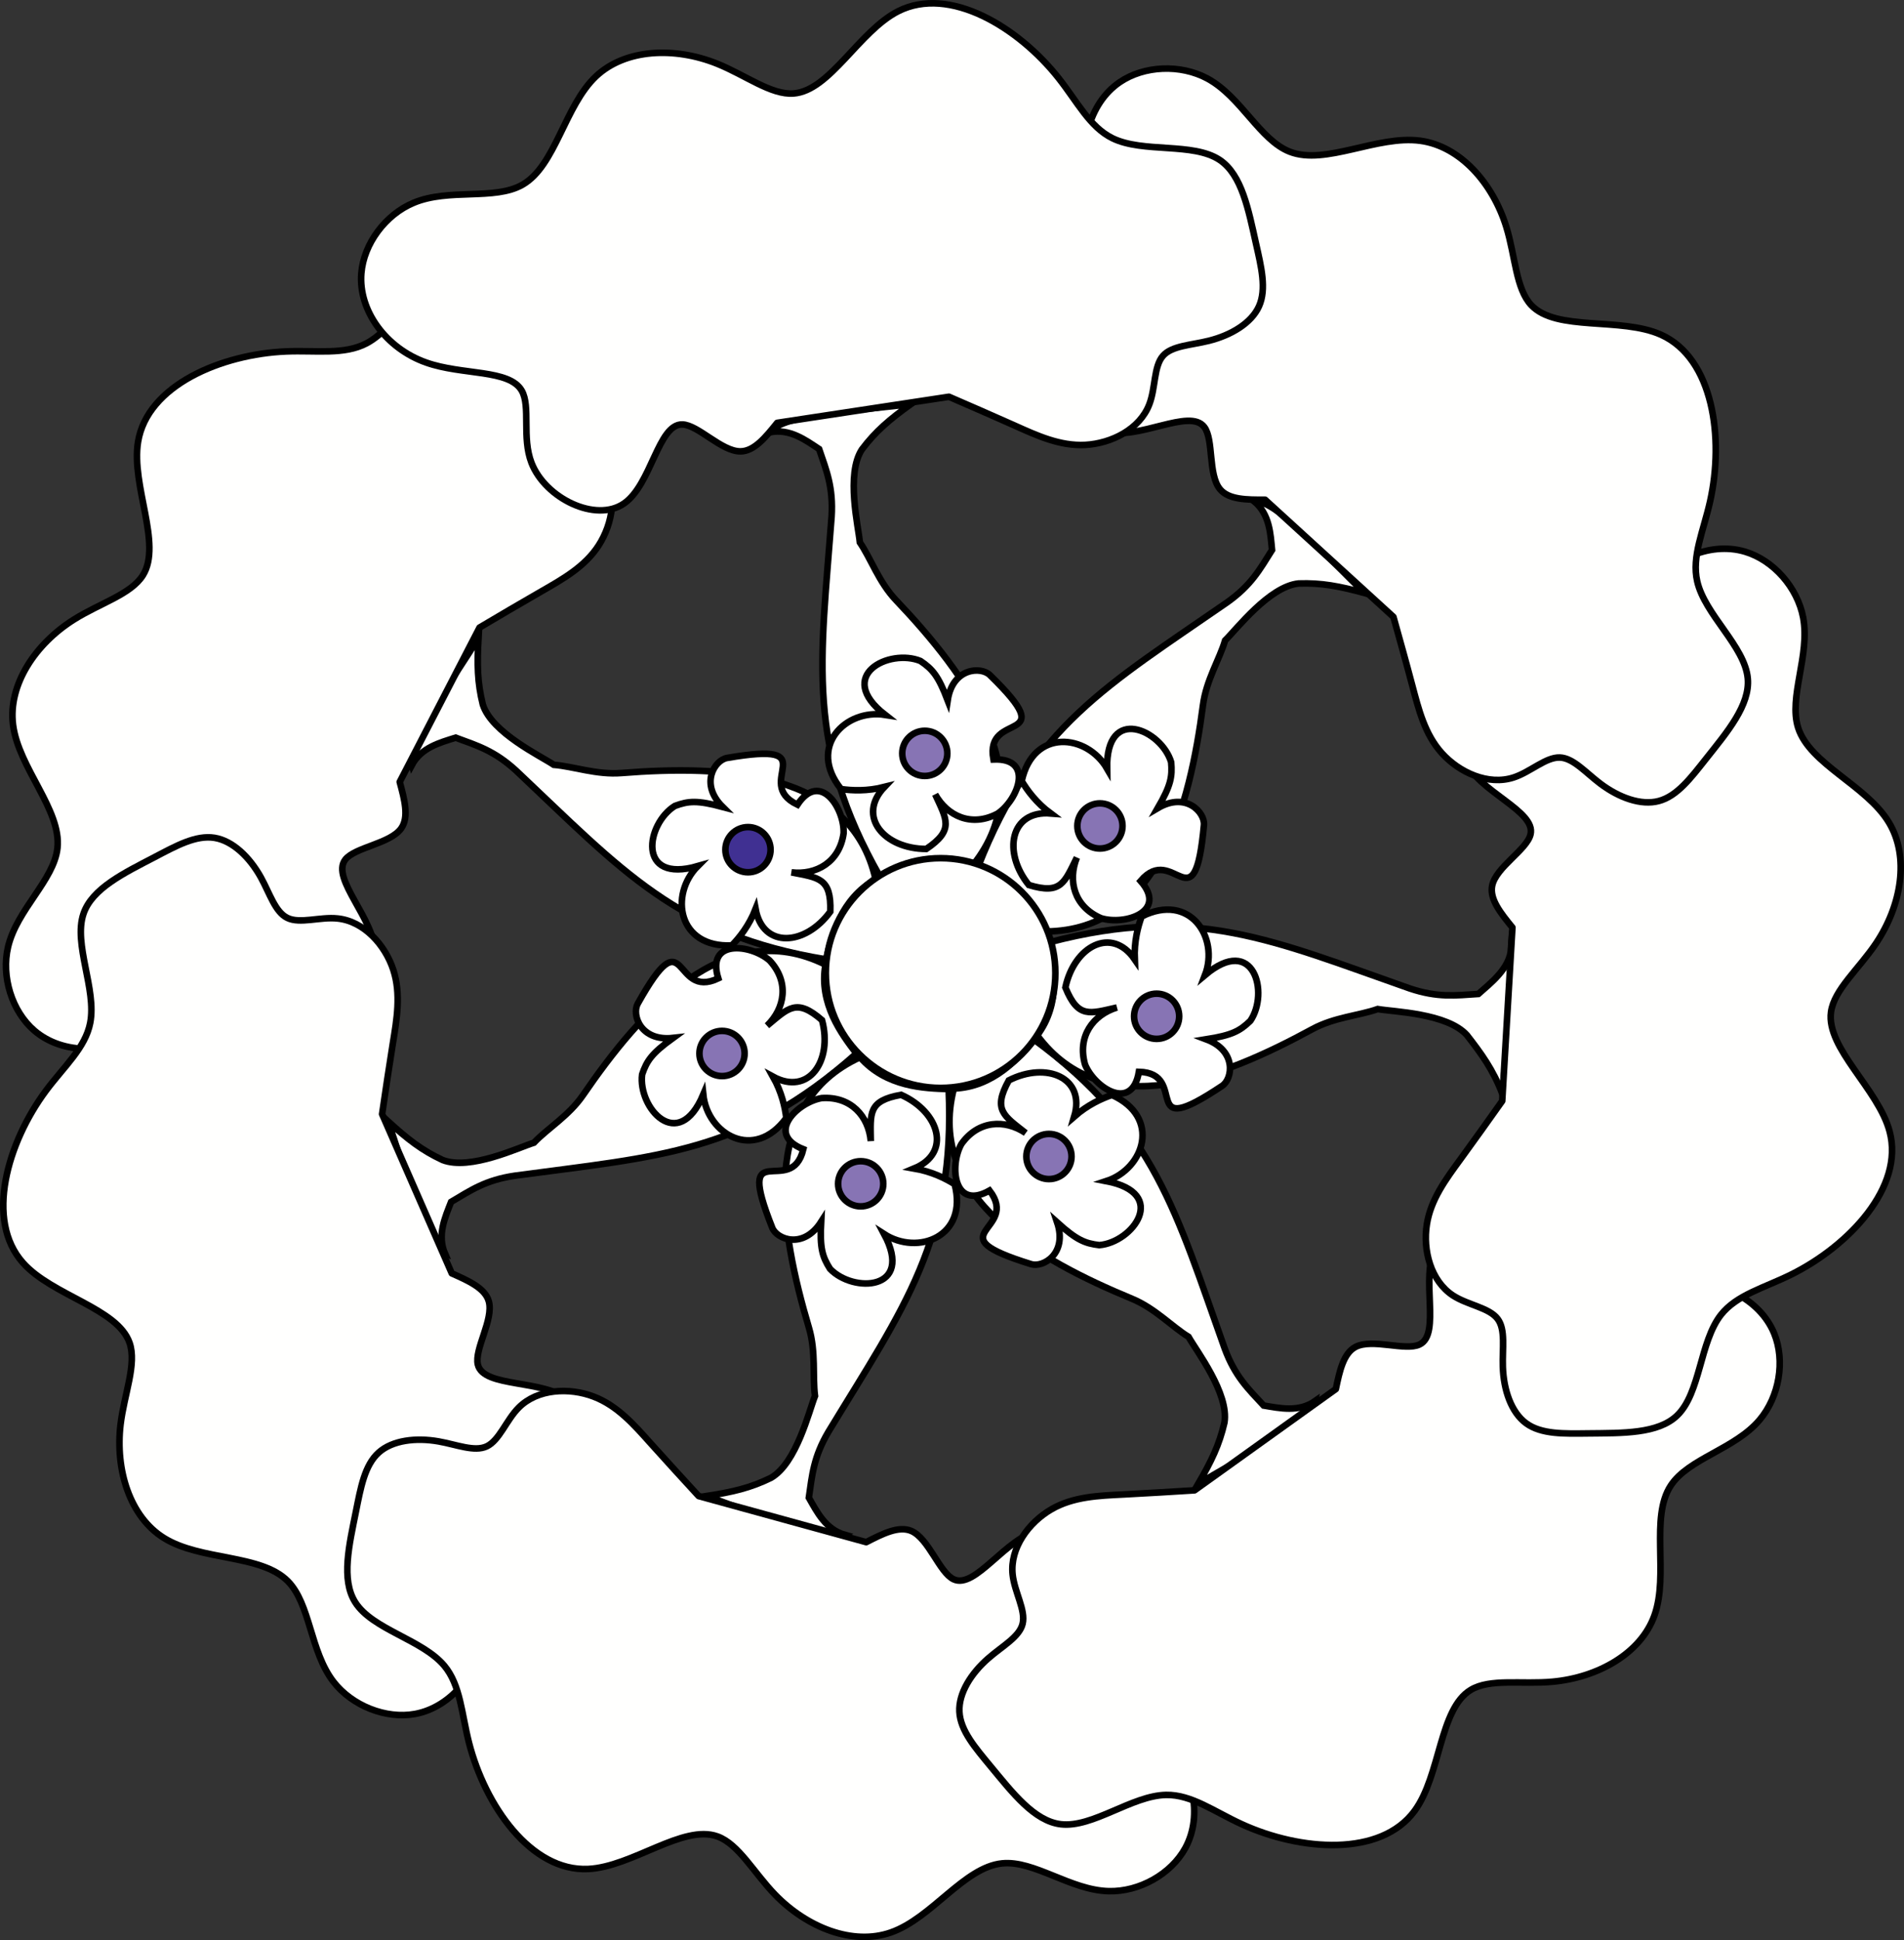 <?xml version="1.0" encoding="utf-8"?>

<svg version="1.2" baseProfile="tiny" id="Layer_1" xmlns="http://www.w3.org/2000/svg" xmlns:xlink="http://www.w3.org/1999/xlink"
	 x="0px" y="0px" width="867.71px" height="884.09px" viewBox="0 0 867.71 884.09" xml:space="preserve">
<rect x="0" y="0" width="867.71" height="884.09" fill="#333333" stroke="none"/>
<g>
	<path fill-rule="evenodd" fill="#FFFFFE" stroke="#000000" stroke-width="3" stroke-miterlimit="10" d="M476.79,424.45
		c-5.31-17.26-21.05-24.91-30.96-29.66c24.96-63.94,59.14-82.71,113.46-120.34c10.97-7.8,14.79-14.91,20.42-23.83
		c-0.71-7.34-1.06-16.31-8.2-22.23c10.05-1.17,35.78,28.11,50.55,41.89c-11.79-3.2-19.82-4.74-30.24-4.4
		c-13.42,1.37-28.33,20.91-33.5,25.94c-2.51,8.57-8.6,18.09-10.08,29.43C542.21,367.2,527.96,423.94,476.79,424.45L476.79,424.45z"
		/>
	<path fill-rule="evenodd" fill="#FFFFFE" stroke="#000000" stroke-width="3" stroke-miterlimit="10" d="M443.55,394.03
		c-16.73-6.71-32.61,0.69-42.52,5.4c-33.93-59.63-27.02-98.03-22.05-163.94c0.83-13.46-2.28-20.89-5.68-30.86
		c-6.14-4.06-13.34-9.46-22.42-7.66c5.43-8.51,44.35-10.09,64.34-12.91c-9.91,7.14-16.16,12.43-22.42,20.74
		c-7.4,11.31-1.6,35.2-0.94,42.37c5.05,7.37,8.62,18.09,16.51,26.37C440.26,307.11,475.36,353.91,443.55,394.03L443.55,394.03z"/>
	<path fill-rule="evenodd" fill="#FFFFFE" stroke="#000000" stroke-width="3" stroke-miterlimit="10" d="M399.03,400.71
		c-15.79,8.8-20.02,25.8-22.59,36.46c-67.68-11.14-93.15-40.69-141.22-86c-9.94-9.11-17.68-11.37-27.56-15.03
		c-7.02,2.23-15.73,4.43-20.05,12.63c-3.2-9.6,20.08-40.83,30.47-58.17c-0.69,12.23-0.54,20.4,1.97,30.51
		c4.14,12.86,26.36,23.37,32.33,27.4c8.91,0.69,19.48,4.66,30.9,3.74C329.43,348.6,387.86,350.74,399.03,400.71L399.03,400.71z"/>
	<path fill-rule="evenodd" fill="#FFFFFE" stroke="#000000" stroke-width="3" stroke-miterlimit="10" d="M376.18,439.57
		c-3.11,17.77,7.43,31.77,14.11,40.49c-51.26,45.6-90.21,46.83-155.67,55.69c-13.34,1.97-19.99,6.57-29.04,11.94
		c-2.68,6.89-6.45,15.03-2.8,23.54c-9.45-3.54-19.08-41.31-25.99-60.29c9.05,8.23,15.48,13.26,24.93,17.66
		c12.59,4.89,34.73-5.77,41.61-7.89c6.14-6.49,15.88-12.23,22.36-21.66C291.88,460.85,330.35,416.77,376.18,439.57L376.18,439.57z"
		/>
	<path fill-rule="evenodd" fill="#FFFFFE" stroke="#000000" stroke-width="3" stroke-miterlimit="10" d="M391.97,481.77
		c11.88,13.6,29.36,14.2,40.35,14.51c3.17,68.54-20.42,99.6-54.74,156.09c-6.85,11.6-7.45,19.66-8.97,30.09
		c3.66,6.4,7.6,14.49,16.51,16.97c-8.68,5.14-44.09-11.14-63.17-17.71c12.08-1.86,20.02-3.71,29.39-8.29
		c11.71-6.71,17.39-30.63,20.08-37.31c-1.17-8.86,0.51-20.03-2.74-31C355.48,560.71,345.42,503.05,391.97,481.77L391.97,481.77z"/>
	<path fill-rule="evenodd" fill="#FFFFFE" stroke="#000000" stroke-width="3" stroke-miterlimit="10" d="M434.7,496.03
		c18.05-0.66,29.53-13.89,36.67-22.23c55.23,40.69,64.54,78.57,86.79,140.77c4.71,12.66,10.6,18.2,17.73,25.91
		c7.28,1.2,16.05,3.23,23.59-2.14c-1.49,10-36.41,27.29-53.52,38c6.14-10.57,9.71-17.94,12.05-28.08
		c2.17-13.34-12.85-32.8-16.36-39.09c-7.63-4.66-15.22-13-25.82-17.37C473.05,574.11,421.96,545.63,434.7,496.03L434.7,496.03z"/>
	<path fill-rule="evenodd" fill="#FFFFFE" stroke="#000000" stroke-width="3" stroke-miterlimit="10" d="M472.68,471.8
		c10.82-14.43,7.8-31.69,5.8-42.49c66.37-17.37,101.64-0.74,163.98,21.11c12.77,4.29,20.76,3.2,31.27,2.51
		c5.51-4.91,14.39-11.57,14.96-20.83c2.77,8.71-2.86,48.57-3.91,66.66c-4.34-11.43-9.85-18.83-16.25-27.06
		c-9.02-10.06-33.58-10.63-40.67-11.89c-8.42,3-19.71,3.69-29.76,9.14C557.43,491.11,503.18,512.94,472.68,471.8L472.68,471.8z"/>
	<path fill-rule="evenodd" fill="#FFFFFF" stroke="#000000" stroke-width="3" stroke-miterlimit="10" d="M363.42,366.68
		c-21.16-10.11,14.19-29.26-32.1-21.29c-5.57,0.97-12.65,11.8-1.94,22.34c-11.62-3.11-15.59-2.77-21.79-0.49
		c-13.05,8.03-17.76,35.57,10.4,27.43c-12.94,12.94-9.17,37.34,15.54,36.14c3.46-3.57,7.8-8.97,10.82-16.6
		c3.34,18.29,22.76,16.74,34.04,1.2c0.51-15.43-5.28-15.4-17.71-17.89c11.25,1.34,21.93-4.6,23.79-17.86
		C384.86,368.31,373.78,351.05,363.42,366.68L363.42,366.68z"/>
	<path fill-rule="evenodd" fill="#FFFFFF" stroke="#000000" stroke-width="3" stroke-miterlimit="10" d="M327.35,445.83
		c-21.19,10.09-13.82-29.43-36.72,11.54c-2.77,4.97,1.17,17.29,16.11,15.6c-9.74,7.06-11.97,10.37-14.11,16.63
		c-1.94,15.2,16.48,36.2,27.87,9.17c1.91,18.2,23.22,30.63,37.84,10.69c-0.6-4.94-2.06-11.71-6.08-18.86
		c16.31,8.89,27.33-7.2,22.36-25.74c-11.65-10.11-15.28-5.57-25.04,2.51c8.14-7.91,10.25-19.94,1.11-29.74
		C342.08,430.17,321.72,427.91,327.35,445.83L327.35,445.83z"/>
	<path fill-rule="evenodd" fill="#FFFFFF" stroke="#000000" stroke-width="3" stroke-miterlimit="10" d="M366.1,523.68
		c-5.48,22.8-31.56-7.8-14.14,35.83c2.11,5.26,14.16,9.94,22.25-2.74c-0.63,12.03,0.54,15.83,4.06,21.43
		c10.57,11.09,38.47,9.97,24.65-15.86c15.36,9.94,38.41,1.2,32.13-22.74c-4.23-2.63-10.4-5.74-18.48-7.14
		c17.16-7.06,11.62-25.74-5.91-33.57c-15.19,2.71-13.96,8.37-13.82,21.06c-1-11.29-9.02-20.49-22.39-19.57
		C363.22,502.34,348.65,516.8,366.1,523.68L366.1,523.68z"/>
	<path fill-rule="evenodd" fill="#FFFFFF" stroke="#000000" stroke-width="3" stroke-miterlimit="10" d="M450.97,542.51
		c14.28,18.63-25.9,19.66,18.93,33.54c5.43,1.69,16.65-4.74,11.88-19c8.94,8.06,12.65,9.54,19.19,10.34
		c15.28-1.26,31.96-23.66,3.2-29.17c17.39-5.66,25.1-29.11,2.57-39.26c-4.71,1.63-11.05,4.46-17.19,9.86
		c5.31-17.8-12.68-25.23-29.81-16.51c-7.45,13.51-2.26,16.11,7.68,23.97c-9.42-6.31-21.62-5.86-29.33,5.09
		C432.58,531.34,434.64,551.77,450.97,542.51L450.97,542.51z"/>
	<path fill-rule="evenodd" fill="#FFFFFF" stroke="#000000" stroke-width="3" stroke-miterlimit="10" d="M519.03,488.4
		c23.45,0.63-1.06,32.51,37.95,6.4c4.74-3.17,6.8-15.94-7.28-21.2c11.88-1.89,15.36-3.83,20.13-8.43
		c8.62-12.66,1.74-39.74-20.68-20.83c6.57-17.09-6.8-37.83-28.87-26.71c-1.71,4.69-3.48,11.4-3.14,19.57
		c-10.51-15.34-27.59-6-31.61,12.77c5.83,14.31,11.08,11.91,23.47,9.14c-10.85,3.34-18.16,13.11-14.51,26
		C498.78,495.65,515.91,506.91,519.03,488.4L519.03,488.4z"/>
	<path fill-rule="evenodd" fill="#FFFFFF" stroke="#000000" stroke-width="3" stroke-miterlimit="10" d="M519.8,401.43
		c15.25-17.83,24.59,21.29,28.87-25.49c0.51-5.66-8.11-15.31-21.05-7.69c6-10.4,6.68-14.34,6.11-20.94
		c-4.4-14.66-29.76-26.34-29.19,2.97c-9.14-15.86-33.67-18.51-38.92,5.63c2.57,4.29,6.65,9.89,13.22,14.77
		c-18.5-1.51-22.02,17.66-9.97,32.6c14.76,4.49,16.22-1.11,21.88-12.49c-4.23,10.54-1.26,22.37,11.05,27.63
		C512.71,421.74,532.22,415.48,519.8,401.43L519.8,401.43z"/>
	<path fill-rule="evenodd" fill="#FFFFFF" stroke="#000000" stroke-width="3" stroke-miterlimit="10" d="M452.74,346.08
		c-4.25-23.06,32.01-5.71-1.66-38.49c-4.05-3.94-16.96-3.31-19.19,11.54c-4.31-11.23-6.94-14.23-12.42-17.94
		c-14.16-5.8-39.21,6.57-16.08,24.57c-18.08-2.89-35.55,14.51-20.1,33.8c4.94,0.69,11.85,1.06,19.79-0.97
		c-12.82,13.43-0.14,28.23,19.05,28.26c12.79-8.66,9.34-13.31,4.06-24.86c5.54,9.91,16.59,15.06,28.44,8.77
		C464.05,364.4,471.48,345.28,452.74,346.08L452.74,346.08z"/>
	
		<path fill-rule="evenodd" fill="#8774B4" stroke="#000000" stroke-width="3" stroke-linecap="round" stroke-linejoin="round" stroke-miterlimit="10" d="
		M339.34,480.05c0-5.69-4.6-10.29-10.28-10.29c-5.68,0-10.31,4.6-10.31,10.29s4.63,10.31,10.31,10.31
		C334.74,490.37,339.34,485.74,339.34,480.05L339.34,480.05z"/>
	
		<path fill-rule="evenodd" fill="#8774B4" stroke="#000000" stroke-width="3" stroke-linecap="round" stroke-linejoin="round" stroke-miterlimit="10" d="
		M402.54,539.43c0-5.69-4.6-10.29-10.28-10.29c-5.68,0-10.31,4.6-10.31,10.29s4.63,10.29,10.31,10.29
		C397.94,549.71,402.54,545.11,402.54,539.43L402.54,539.43z"/>
	
		<path fill-rule="evenodd" fill="#8774B4" stroke="#000000" stroke-width="3" stroke-linecap="round" stroke-linejoin="round" stroke-miterlimit="10" d="
		M488.33,527c0-5.69-4.6-10.29-10.28-10.29c-5.68,0-10.31,4.6-10.31,10.29c0,5.69,4.63,10.29,10.31,10.29
		C483.73,537.28,488.33,532.68,488.33,527L488.33,527z"/>
	
		<path fill-rule="evenodd" fill="#8774B4" stroke="#000000" stroke-width="3" stroke-linecap="round" stroke-linejoin="round" stroke-miterlimit="10" d="
		M537.39,463.11c0-5.69-4.6-10.31-10.28-10.31c-5.68,0-10.28,4.63-10.28,10.31c0,5.69,4.6,10.29,10.28,10.29
		C532.79,473.4,537.39,468.8,537.39,463.11L537.39,463.11z"/>
	
		<path fill-rule="evenodd" fill="#8774B4" stroke="#000000" stroke-width="3" stroke-linecap="round" stroke-linejoin="round" stroke-miterlimit="10" d="
		M511.57,376.37c0-5.69-4.63-10.29-10.31-10.29s-10.28,4.6-10.28,10.29c0,5.69,4.6,10.29,10.28,10.29S511.57,382.05,511.57,376.37
		L511.57,376.37z"/>
	
		<path fill-rule="evenodd" fill="#8774B4" stroke="#000000" stroke-width="3" stroke-linecap="round" stroke-linejoin="round" stroke-miterlimit="10" d="
		M431.73,343.31c0-5.69-4.6-10.31-10.28-10.31c-5.68,0-10.28,4.63-10.28,10.31c0,5.69,4.6,10.29,10.28,10.29
		C427.13,353.6,431.73,349,431.73,343.31L431.73,343.31z"/>
	
		<path fill-rule="evenodd" fill="#403092" stroke="#000000" stroke-width="3" stroke-linecap="round" stroke-linejoin="round" stroke-miterlimit="10" d="
		M351.17,387.2c0-5.69-4.6-10.31-10.28-10.31c-5.68,0-10.31,4.63-10.31,10.31c0,5.69,4.63,10.29,10.31,10.29
		C346.57,397.48,351.17,392.88,351.17,387.2L351.17,387.2z"/>
	
		<path fill-rule="evenodd" fill="#FFFFFE" stroke="#000000" stroke-width="3" stroke-linecap="round" stroke-linejoin="round" stroke-miterlimit="10" d="
		M480.96,443.4c0-28.91-23.42-52.34-52.29-52.34c-28.9,0-52.32,23.43-52.32,52.34s23.42,52.34,52.32,52.34
		C457.54,495.74,480.96,472.31,480.96,443.4L480.96,443.4z"/>
	
		<path fill-rule="evenodd" fill="#FFFFFE" stroke="#000000" stroke-width="3" stroke-linecap="round" stroke-linejoin="round" stroke-miterlimit="10" d="
		M182.16,356.31l36.38-70.34c9.25-5.49,18.51-10.94,28.02-16.4c9.85-5.66,19.96-11.29,26.24-21c6.45-9.97,8.88-24.26,2.26-34.46
		c-4.4-6.77-12.79-11.74-14.25-18c-1.4-6,3.63-13.2,6.74-20.97c3.94-9.77,4.91-20.46,0.74-27.74c-4.28-7.51-14.05-11.43-23.99-15.71
		c-14.34-6.23-29.01-13.23-40.47-9c-13.79,5.09-22.93,26.4-36.72,33.71c-10.22,5.43-22.99,3.17-36.72,3.74
		c-29.44,1.23-63.28,15.43-67.48,41.23c-3.23,19.83,11.05,46.51,2.26,60.69c-5.43,8.77-19.62,12.77-31.5,20.26
		C16.1,293.37,3.65,312.03,5.94,330.25c2.48,19.66,22.13,38.83,20.25,56.2c-1.6,14.63-18.45,27.97-22.5,44.97
		c-3.2,13.54,1.71,29.4,11.99,38.23c12.91,11.06,34.21,11.03,50.23,0c14.48-9.97,24.65-28.94,35.98-27.74
		c8.28,0.91,17.22,12.57,29.24,15.74c16.68,4.4,39.32-7.57,39.72-23.23c0.4-15.23-20.25-33.94-13.51-42.71
		c4.43-5.71,20.48-7.2,25.5-14.23C186.47,372.37,184.33,364.34,182.16,356.31L182.16,356.31z"/>
	
		<path fill-rule="evenodd" fill="#FFFFFE" stroke="#000000" stroke-width="3" stroke-linecap="round" stroke-linejoin="round" stroke-miterlimit="10" d="
		M205.89,580.25l-31.76-72.57c1.57-10.63,3.14-21.29,4.88-32.11c1.83-11.2,3.8-22.6,0.23-33.6c-3.68-11.29-13.28-22.17-25.36-23.43
		c-8.02-0.86-17.16,2.57-22.93-0.26c-5.54-2.69-8-11.11-12.05-18.46c-5.11-9.2-12.79-16.66-21.08-18.03
		c-8.57-1.4-17.73,3.74-27.33,8.77c-13.85,7.23-28.53,14.23-32.44,25.8c-4.74,13.91,6.05,34.43,3.06,49.77
		c-2.2,11.37-11.99,19.89-20.19,30.91c-17.56,23.66-27.84,58.91-10.45,78.4c13.36,15,43.09,20.69,48.58,36.46
		c3.37,9.71-2.43,23.29-4.11,37.23c-2.46,20.6,4.2,42.06,19.82,51.74c16.82,10.43,44.09,7.23,56.4,19.63
		c10.34,10.43,10.11,31.94,20.76,45.77c8.51,11.03,23.93,17.17,37.24,14.74c16.71-3.09,30.1-19.66,31.61-39.06
		c1.37-17.54-7-37.37,1.09-45.43c5.91-5.89,20.62-5.46,30.64-12.83c13.91-10.2,18.85-35.34,6.94-45.51
		c-11.57-9.89-39.1-5.6-41.67-16.37c-1.66-7.03,7.28-20.46,5-28.8C221.09,587,213.49,583.63,205.89,580.25L205.89,580.25z"/>
	
		<path fill-rule="evenodd" fill="#FFFFFE" stroke="#000000" stroke-width="3" stroke-linecap="round" stroke-linejoin="round" stroke-miterlimit="10" d="
		M394.77,702.74l-76.36-21c-7.25-7.91-14.54-15.83-21.85-24c-7.57-8.46-15.16-17.17-25.96-21.31c-11.11-4.26-25.59-3.63-34.18,4.97
		c-5.71,5.71-8.8,14.94-14.62,17.69c-5.57,2.6-13.68-0.8-21.9-2.26c-10.39-1.83-21.02-0.54-27.27,5.03
		c-6.48,5.77-8.25,16.14-10.4,26.77c-3.08,15.31-6.88,31.11-0.37,41.46c7.82,12.46,30.56,16.97,40.61,28.94
		c7.42,8.89,7.88,21.86,11.28,35.17c7.31,28.54,28.21,58.71,54.32,57.46c20.08-0.97,43.18-20.49,58.89-14.83
		c9.68,3.49,16.56,16.54,26.33,26.6c14.48,14.89,35.3,23.23,52.66,17.17c18.71-6.51,33.35-29.74,50.75-31.49
		c14.62-1.49,31.18,12.26,48.63,12.66c13.91,0.34,28.39-7.8,34.87-19.69c8.14-14.91,3.68-35.77-10.45-49.14
		c-12.77-12.11-33.41-18.11-34.58-29.46c-0.86-8.29,8.71-19.46,9.31-31.89c0.83-17.23-15.59-36.89-30.98-34.03
		c-14.96,2.77-28.96,26.86-38.95,22.08c-6.48-3.14-11.28-18.54-19.22-22C409.56,695.17,402.17,698.94,394.77,702.74L394.77,702.74z"
		/>
	
		<path fill-rule="evenodd" fill="#FFFFFE" stroke="#000000" stroke-width="3" stroke-linecap="round" stroke-linejoin="round" stroke-miterlimit="10" d="
		M608.78,632.97l-64.37,46.14c-10.71,0.66-21.45,1.34-32.38,1.89c-11.34,0.57-22.9,0.97-32.9,6.77
		c-10.28,5.97-18.93,17.6-17.65,29.69c0.86,8.06,6.08,16.29,4.54,22.51c-1.48,5.97-9.22,10.11-15.54,15.63
		c-7.97,6.91-13.65,16-13.25,24.37c0.4,8.66,7.34,16.57,14.22,24.91c9.97,12.03,19.85,24.94,31.98,26.4
		c14.59,1.71,32.41-13.11,48.03-13.37c11.57-0.2,21.93,7.63,34.44,13.34c26.76,12.26,63.34,15,78.79-6.09
		c11.88-16.2,11.25-46.46,25.56-55.09c8.79-5.34,23.25-2.46,37.24-3.74c20.65-1.88,40.24-12.83,46.46-30.14
		c6.71-18.63-2.11-44.66,7.48-59.26c8.05-12.31,29.13-16.54,40.44-29.86c9-10.6,11.79-26.97,6.65-39.49
		c-6.48-15.71-25.47-25.37-44.75-22.83c-17.45,2.31-35.1,14.6-44.64,8.37c-7-4.57-9.65-19.03-18.93-27.31
		c-12.85-11.49-38.47-11.09-45.92,2.66c-7.28,13.4,2.63,39.46-7.37,44.2c-6.51,3.08-21.5-2.89-29.16,1.11
		C612.21,616.68,610.49,624.83,608.78,632.97L608.78,632.97z"/>
	
		<path fill-rule="evenodd" fill="#FFFFFE" stroke="#000000" stroke-width="3" stroke-linecap="round" stroke-linejoin="round" stroke-miterlimit="10" d="
		M689.26,422.65l-4.66,79.06c-6.23,8.77-12.45,17.54-18.93,26.4c-6.68,9.14-13.62,18.4-15.42,29.83
		c-1.86,11.74,1.77,25.8,11.97,32.43c6.77,4.37,16.45,5.49,20.3,10.63c3.71,4.92,2.08,13.54,2.37,21.92
		c0.37,10.51,3.83,20.66,10.59,25.63c7,5.14,17.51,4.74,28.3,4.63c15.65-0.17,31.9,0.26,40.64-8.26
		c10.54-10.26,10.22-33.46,19.85-45.77c7.14-9.11,19.73-12.26,32.04-18.37c26.36-13.08,51.55-39.83,44.86-65.11
		c-5.11-19.4-28.99-37.97-26.73-54.51c1.4-10.2,12.74-19.66,20.53-31.31c11.57-17.26,15.36-39.37,5.85-55.09
		c-10.25-16.97-36.01-26.49-41.35-43.11c-4.48-14,5.51-33.06,2.28-50.23c-2.57-13.69-13.54-26.17-26.5-30.03
		c-16.28-4.86-35.73,3.83-45.89,20.43c-9.17,15-10.74,36.49-21.59,39.97c-7.94,2.57-20.82-4.49-33.1-2.49
		c-17.02,2.77-32.84,22.94-26.87,37.4c5.83,14.09,32.33,22.77,29.7,33.54c-1.68,7-15.76,14.89-17.48,23.37
		C678.78,409.74,684,416.2,689.26,422.65L689.26,422.65z"/>
	
		<path fill-rule="evenodd" fill="#FFFFFE" stroke="#000000" stroke-width="3" stroke-linecap="round" stroke-linejoin="round" stroke-miterlimit="10" d="
		M576.54,227.71l58.49,53.4c2.88,10.34,5.8,20.71,8.6,31.31c2.91,10.94,5.71,22.2,13.45,30.77c7.97,8.83,21.16,14.86,32.73,11.09
		c7.65-2.49,14.62-9.31,21.05-9.09c6.14,0.2,11.82,6.91,18.51,11.94c8.42,6.34,18.48,10.03,26.56,7.89
		c8.4-2.2,14.71-10.63,21.42-19.09c9.71-12.26,20.28-24.63,19.16-36.8c-1.34-14.63-19.56-29-23.04-44.23
		c-2.6-11.29,2.88-23.03,5.88-36.46c6.42-28.74,1.48-65.14-22.33-75.89c-18.31-8.23-47.75-1.34-59.2-13.51
		c-7.03-7.51-7.23-22.29-11.37-35.69c-6.14-19.83-20.93-36.71-39.12-39.2c-19.65-2.69-43.24,11.34-59.51,5
		c-13.71-5.31-22.22-25.06-37.58-33.37c-12.25-6.6-28.84-5.94-40.01,1.71c-14.02,9.6-19.5,30.2-12.99,48.54
		c5.88,16.57,21.56,31.29,17.45,41.94c-3,7.77-16.59,13.37-22.76,24.17c-8.54,14.97-2.86,39.97,12.14,44.4
		c14.62,4.34,38.04-10.77,44.75-1.97c4.37,5.74,1.66,21.63,7.14,28.31C559.92,227.74,568.23,227.74,576.54,227.71L576.54,227.71z"/>
	
		<path fill-rule="evenodd" fill="#FFFFFE" stroke="#000000" stroke-width="3" stroke-linecap="round" stroke-linejoin="round" stroke-miterlimit="10" d="
		M354.19,192.68l78.28-11.89c9.85,4.29,19.73,8.54,29.73,13.03c10.34,4.66,20.85,9.51,32.38,8.91c11.88-0.66,24.84-7.09,29.19-18.46
		c2.91-7.54,1.97-17.23,6.2-22.09c4.03-4.66,12.79-4.86,20.93-6.89c10.19-2.54,19.39-8.06,22.85-15.69c3.57-7.91,1-18.11-1.37-28.66
		c-3.43-15.26-6.37-31.26-16.53-38.06C543.64,64.74,521.02,69.85,507,63c-10.4-5.09-16.11-16.74-24.65-27.51
		c-18.28-23.09-49.63-42.17-72.96-30.4c-17.93,9.06-31.13,36.29-47.78,37.51c-10.25,0.74-21.85-8.37-34.87-13.6
		c-19.25-7.71-41.69-6.83-55.09,5.74c-14.42,13.57-18.39,40.74-33.53,49.43c-12.77,7.29-33.47,1.49-49.58,8.23
		c-12.85,5.34-22.79,18.66-23.87,32.17c-1.37,16.91,11.19,34.17,29.53,40.63c16.59,5.89,37.9,2.94,43.58,12.83
		c4.14,7.26-0.06,21.31,4.45,32.91c6.25,16.09,29.24,27.37,42.12,18.51c12.57-8.63,15.56-36.34,26.62-36.03
		c7.23,0.2,17.85,12.34,26.5,12.26C343.74,205.63,348.97,199.17,354.19,192.68L354.19,192.68z"/>
</g>
</svg>
